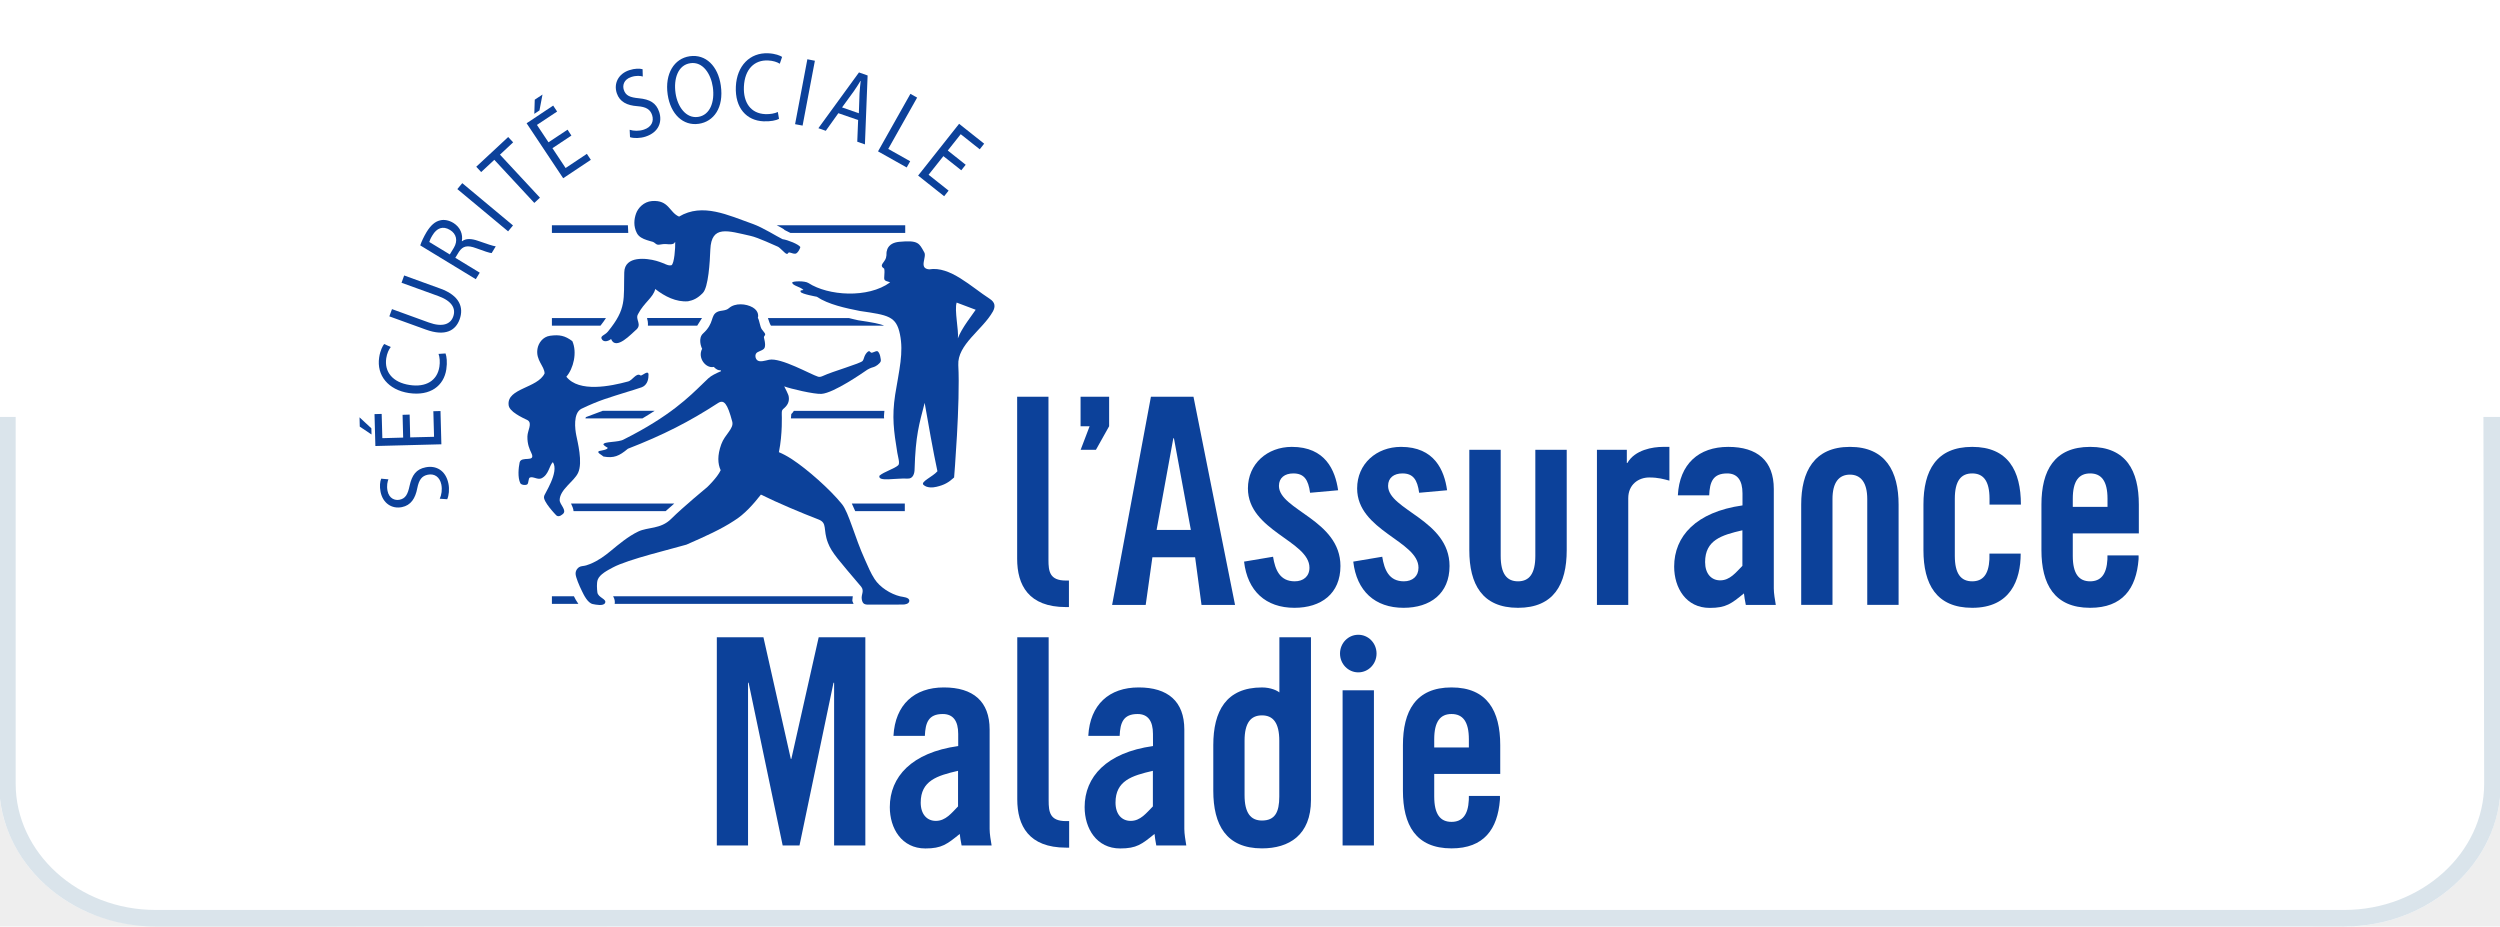 <?xml version="1.0" encoding="UTF-8" standalone="no"?>
<!-- Creator: CorelDRAW X7 -->

<svg
   xmlns:dc="http://purl.org/dc/elements/1.1/"
   xmlns:cc="http://creativecommons.org/ns#"
   xmlns:rdf="http://www.w3.org/1999/02/22-rdf-syntax-ns#"
   xmlns:svg="http://www.w3.org/2000/svg"
   xmlns="http://www.w3.org/2000/svg"
   xmlns:sodipodi="http://sodipodi.sourceforge.net/DTD/sodipodi-0.dtd"
   xmlns:inkscape="http://www.inkscape.org/namespaces/inkscape"
   xml:space="preserve"
   width="134.915"
   height="50"
   version="1.1"
   style="clip-rule:evenodd;fill-rule:evenodd;image-rendering:optimizeQuality;shape-rendering:geometricPrecision;text-rendering:geometricPrecision"
   viewBox="0 0 134423.09 50185.996"
   id="svg2"
   inkscape:version="0.91 r13725"
   sodipodi:docname="logo_AM.svg"><sodipodi:namedview
     pagecolor="#ffffff"
     bordercolor="#666666"
     borderopacity="1"
     objecttolerance="10"
     gridtolerance="10"
     guidetolerance="10"
     inkscape:pageopacity="0"
     inkscape:pageshadow="2"
     inkscape:window-width="1858"
     inkscape:window-height="1058"
     id="namedview103"
     showgrid="false"
     fit-margin-top="0"
     fit-margin-left="0"
     fit-margin-right="0"
     fit-margin-bottom="0"
     inkscape:zoom="8"
     inkscape:cx="74.31488"
     inkscape:cy="39.635385"
     inkscape:window-x="54"
     inkscape:window-y="-8"
     inkscape:window-maximized="1"
     inkscape:current-layer="Plan_x0020_1"
     showguides="false" /><defs
     id="defs4"><style
       type="text/css"
       id="style6"><![CDATA[
    .fil1 {fill:#0C419A}
    .fil0 {fill:white}
    .fil2 {fill:black}
    .fil3 {fill:#DAE4EB;fill-rule:nonzero}
   ]]></style></defs><g
     id="Plan_x0020_1"
     transform="translate(-544.956,0)"><rect
       class="fil0"
       x="44"
       width="135417"
       height="50186"
       id="rect10"
       y="0"
       style="fill:#ffffff" /><g
       id="_514414168"><path
         class="fil1"
         d="m 71059,43331 0,-8812 -1711,0 0,2989 c -103,-92 -455,-271 -943,-271 -1940,0 -2637,1282 -2637,3126 l 0,2468 c 0,1845 697,3123 2637,3123 1460,0 2654,-712 2654,-2623 z m -1716,-181 c 0,844 -235,1295 -938,1295 -609,0 -943,-406 -943,-1376 l 0,-2944 c 0,-969 334,-1376 943,-1376 606,0 938,407 938,1376 l 0,3025 z"
         id="path13"
         inkscape:connector-curvature="0"
         style="fill:#0c419a" /><polygon
         class="fil1"
         points="42443,45796 40598,36983 40567,36983 40567,45796 38876,45796 38876,34519 41401,34519 42883,41105 42913,41105 44394,34519 46921,34519 46921,45796 45229,45796 45229,36983 45196,36983 43354,45796 "
         id="polygon15"
         style="fill:#0c419a" /><polygon
         class="fil1"
         points="74469,37391 74469,45796 72772,45796 72772,37391 "
         id="polygon17"
         style="fill:#0c419a" /><path
         class="fil2"
         d="m 74611,35402 c 0,562 -441,1018 -989,1018 -547,0 -990,-456 -990,-1018 0,-566 443,-1019 990,-1019 548,0 989,453 989,1019 z"
         id="path19"
         inkscape:connector-curvature="0"
         style="fill:#0c419a;fill-opacity:1" /><path
         class="fil1"
         d="m 64199,44906 0,-5389 c 0,-1531 -896,-2281 -2472,-2281 -1594,0 -2639,924 -2730,2625 l 1699,0 c 29,-718 197,-1185 971,-1185 558,0 833,374 833,1076 l 3,659 c -2522,353 -3704,1671 -3704,3308 0,1153 643,2239 1926,2239 894,0 1175,-231 1860,-787 12,163 47,351 95,625 l 1625,0 c -45,-279 -106,-627 -106,-890 z m -1703,-1225 c -357,358 -669,784 -1203,784 -480,0 -821,-357 -821,-990 0,-1187 886,-1460 2024,-1722 l 0,1928 z"
         id="path21"
         inkscape:connector-curvature="0"
         style="fill:#0c419a" /><path
         class="fil1"
         d="m 53653,44906 0,-5389 c 0,-1531 -897,-2281 -2481,-2281 -1591,0 -2636,924 -2728,2625 l 1701,0 c 28,-718 196,-1185 969,-1185 563,0 837,374 837,1076 l 0,659 c -2528,353 -3705,1671 -3705,3308 0,1153 642,2239 1927,2239 889,0 1174,-231 1862,-787 12,162 49,351 100,625 l 1625,0 c -47,-279 -107,-627 -107,-890 z m -1711,-1225 c -353,358 -669,784 -1203,784 -479,0 -819,-357 -819,-990 0,-1187 886,-1460 2022,-1722 l 0,1928 z"
         id="path23"
         inkscape:connector-curvature="0"
         style="fill:#0c419a" /><path
         class="fil1"
         d="m 57780,44476 c -869,-2 -930,-500 -930,-1115 l 0,-8842 -1700,0 0,8779 c 0,1421 615,2616 2643,2616 l 167,0 0,-1438 -180,0 z"
         id="path25"
         inkscape:connector-curvature="0"
         style="fill:#0c419a" /><path
         class="fil1"
         d="m 81311,41923 0,-1560 c 0,-1844 -698,-3127 -2639,-3127 -1940,0 -2632,1283 -2632,3127 l 0,2468 c 0,1845 692,3123 2632,3123 1761,0 2497,-1048 2621,-2623 0,0 11,-149 2,-219 l -1683,0 -3,219 c -40,830 -369,1187 -937,1187 -606,0 -937,-406 -937,-1377 l 0,-1218 3576,0 z m -3576,-1876 c 0,-966 331,-1371 937,-1371 609,0 940,405 940,1371 l 0,440 -1877,0 0,-440 z"
         id="path27"
         inkscape:connector-curvature="0"
         style="fill:#0c419a" /><path
         class="fil1"
         d="m 62107,32766 -1819,0 2102,-11277 2305,0 2251,11277 -1816,0 -346,-2580 -2315,0 -362,2580 z m 590,-4060 1856,0 -917,-4967 -33,0 -906,4967 z"
         id="path29"
         inkscape:connector-curvature="0"
         style="fill:#0c419a" /><path
         class="fil1"
         d="m 86549,32766 0,-8401 1619,0 0,713 29,0 c 409,-714 1377,-872 1927,-872 l 350,0 0,1828 c -306,-79 -592,-171 -1094,-171 -572,0 -1135,375 -1135,1126 l 0,5777 -1696,0 z"
         id="path31"
         inkscape:connector-curvature="0"
         style="fill:#0c419a" /><path
         class="fil1"
         d="m 84912,24365 0,5435 c 0,1844 -698,3123 -2638,3123 -1942,0 -2638,-1279 -2638,-3123 l 0,-5435 1700,0 0,5747 c 0,970 331,1376 938,1376 605,0 938,-406 938,-1376 l 0,-5747 1700,0 z"
         id="path33"
         inkscape:connector-curvature="0"
         style="fill:#0c419a" /><path
         class="fil1"
         d="m 97613,32765 0,-5432 c 0,-1787 698,-3127 2640,-3127 1940,0 2636,1340 2636,3127 l 0,5432 -1698,0 0,-5735 c 0,-901 -356,-1321 -938,-1321 -592,0 -945,420 -945,1321 l 0,5735 -1695,0 z"
         id="path35"
         inkscape:connector-curvature="0"
         style="fill:#0c419a" /><path
         class="fil1"
         d="m 96129,31879 0,-5392 c 0,-1532 -893,-2281 -2469,-2281 -1593,0 -2639,921 -2728,2624 l 1698,0 c 29,-717 196,-1186 974,-1186 555,0 829,377 829,1079 l 0,653 c -2522,357 -3701,1675 -3701,3314 0,1153 643,2238 1927,2238 888,0 1174,-232 1853,-786 13,161 50,351 101,624 l 1624,0 c -46,-279 -108,-624 -108,-887 z m -1701,-1228 c -354,355 -672,785 -1203,785 -479,0 -817,-359 -817,-990 0,-1188 886,-1461 2020,-1722 l 0,1927 z"
         id="path37"
         inkscape:connector-curvature="0"
         style="fill:#0c419a" /><path
         class="fil1"
         d="m 57774,31446 c -870,-3 -934,-500 -934,-1113 l 0,-8844 -1696,0 0,8779 c 0,1421 614,2615 2643,2615 l 162,0 0,-1437 -175,0 z"
         id="path39"
         inkscape:connector-curvature="0"
         style="fill:#0c419a" /><path
         class="fil1"
         d="m 69324,26317 c 0,-437 316,-673 778,-673 576,0 811,324 909,1048 l 1519,-136 c -157,-1082 -687,-2350 -2509,-2350 -1331,0 -2377,921 -2377,2250 0,2295 3333,2844 3333,4295 0,471 -332,737 -797,737 -809,0 -1059,-623 -1175,-1331 l -1570,264 c 185,1594 1176,2502 2730,2502 1445,0 2491,-765 2491,-2264 0,-2501 -3332,-3032 -3332,-4342 z"
         id="path41"
         inkscape:connector-curvature="0"
         style="fill:#0c419a" /><path
         class="fil1"
         d="m 75236,26317 c 0,-437 317,-673 776,-673 571,0 808,324 907,1048 l 1514,-136 c -153,-1082 -681,-2350 -2498,-2350 -1332,0 -2375,921 -2375,2250 0,2295 3323,2844 3323,4295 0,471 -331,737 -791,737 -809,0 -1058,-623 -1173,-1331 l -1569,264 c 183,1594 1175,2502 2725,2502 1441,0 2490,-765 2490,-2264 0,-2501 -3329,-3032 -3329,-4342 z"
         id="path43"
         inkscape:connector-curvature="0"
         style="fill:#0c419a" /><path
         class="fil1"
         d="m 115902,28892 0,-1559 c 0,-1844 -694,-3127 -2638,-3127 -1940,0 -2638,1283 -2638,3127 l 0,2467 c 0,1844 698,3123 2638,3123 1758,0 2498,-1044 2623,-2620 0,0 8,-151 0,-219 l -1685,0 -2,216 c -45,834 -374,1188 -936,1188 -607,0 -940,-406 -940,-1376 l 0,-1220 3578,0 z m -3578,-1874 c 0,-970 333,-1374 940,-1374 607,0 941,404 941,1374 l 0,438 -1881,0 0,-438 z"
         id="path45"
         inkscape:connector-curvature="0"
         style="fill:#0c419a" /><path
         class="fil1"
         d="m 58579,21489 0,1599 490,0 c -157,406 -486,1277 -486,1277 l 828,0 715,-1277 0,-1599 -1547,0 z"
         id="path47"
         inkscape:connector-curvature="0"
         style="fill:#0c419a" /><path
         class="fil1"
         d="m 107810,29986 -2,314 c -43,834 -367,1188 -932,1188 -609,0 -942,-406 -942,-1376 l 0,-3094 c 0,-970 333,-1374 942,-1374 603,0 938,404 938,1374 l 0,315 1700,0 c 0,-1844 -702,-3127 -2638,-3127 -1945,0 -2641,1283 -2641,3127 l 0,2467 c 0,1844 696,3123 2641,3123 2072,0 2626,-1505 2626,-2937 l -1692,0 z"
         id="path49"
         inkscape:connector-curvature="0"
         style="fill:#0c419a" /><path
         class="fil1"
         d="m 23868,27014 c 96,-209 141,-488 86,-768 -86,-413 -373,-605 -730,-533 -325,65 -481,272 -573,730 -105,552 -345,928 -832,1026 -546,111 -1034,-211 -1156,-822 -64,-313 -29,-566 33,-719 l 392,36 c -49,113 -105,340 -49,625 85,425 408,529 647,481 325,-64 449,-287 548,-757 129,-578 356,-899 870,-1000 543,-111 1086,146 1234,884 62,302 23,652 -66,845 l -404,-28 z"
         id="path51"
         inkscape:connector-curvature="0"
         style="fill:#0c419a" /><path
         class="fil1"
         d="m 19523,22606 641,595 8,334 -637,-427 -12,-502 z m 2714,-149 30,1235 1292,-32 -38,-1385 387,-11 48,1802 -3575,93 -47,-1728 388,-11 36,1314 1128,-31 -32,-1234 383,-12 z"
         id="path53"
         inkscape:connector-curvature="0"
         style="fill:#0c419a" /><path
         class="fil1"
         d="m 24181,19145 c 61,158 100,476 43,860 -133,891 -863,1459 -2029,1285 -1112,-169 -1756,-950 -1609,-1929 59,-389 192,-628 270,-727 l 359,162 c -108,136 -204,345 -245,608 -111,741 346,1313 1272,1451 873,133 1491,-230 1607,-993 39,-254 18,-515 -47,-692 l 379,-25 z"
         id="path55"
         inkscape:connector-curvature="0"
         style="fill:#0c419a" /><path
         class="fil1"
         d="m 21137,17136 1981,718 c 1046,379 1605,58 1827,-556 236,-651 -8,-1289 -1039,-1663 l -1966,-714 -142,395 1995,722 c 738,268 964,678 801,1118 -144,400 -572,584 -1320,312 l -1993,-724 -144,392 z"
         id="path57"
         inkscape:connector-curvature="0"
         style="fill:#0c419a" /><path
         class="fil1"
         d="m 22811,13291 c 66,-202 198,-478 341,-718 230,-375 461,-573 737,-637 213,-55 471,-8 713,137 397,244 525,636 463,985 l 11,9 c 207,-157 501,-149 860,-24 482,168 815,284 965,301 l -222,365 c -113,-6 -412,-107 -839,-265 -470,-176 -719,-124 -928,190 l -202,330 1324,806 -214,353 -3009,-1832 z m 1602,491 218,-360 c 227,-376 144,-756 -207,-966 -395,-242 -722,-92 -947,282 -104,168 -156,296 -176,369 l 1112,675 z"
         id="path59"
         inkscape:connector-curvature="0"
         style="fill:#0c419a" /><polygon
         class="fil1"
         points="27570,12532 24820,10242 25088,9921 27835,12211 "
         id="polygon61"
         style="fill:#0c419a" /><polygon
         class="fil1"
         points="26111,9320 26824,8657 28990,10991 29295,10707 27130,8377 27843,7710 27575,7422 25845,9031 "
         id="polygon63"
         style="fill:#0c419a" /><path
         class="fil1"
         d="m 30999,7343 -1027,683 713,1075 1151,-768 216,324 -1499,997 -1981,-2977 1439,-958 214,323 -1093,724 626,942 1031,-684 210,319 z m -1566,-2221 -164,860 -279,185 24,-767 419,-278 z"
         id="path65"
         inkscape:connector-curvature="0"
         style="fill:#0c419a" /><path
         class="fil1"
         d="m 34155,7030 c 218,67 502,80 770,-9 402,-132 559,-439 445,-789 -105,-311 -327,-444 -792,-480 -560,-39 -963,-230 -1121,-703 -175,-530 86,-1053 676,-1247 307,-101 564,-96 722,-53 l 10,396 c -116,-37 -351,-65 -624,26 -415,135 -480,465 -403,697 103,317 340,410 819,455 586,59 933,244 1098,743 173,527 -19,1097 -734,1332 -292,98 -647,101 -847,32 l -19,-400 z"
         id="path67"
         inkscape:connector-curvature="0"
         style="fill:#0c419a" /><path
         class="fil1"
         d="m 37895,6706 c -841,123 -1527,-518 -1682,-1588 -161,-1124 352,-1950 1196,-2072 869,-125 1533,535 1683,1585 175,1215 -393,1959 -1193,2075 l -4,0 z m -37,-373 c 648,-92 918,-813 801,-1617 -101,-704 -535,-1394 -1215,-1293 -679,97 -915,854 -804,1621 106,744 571,1381 1214,1289 l 4,0 z"
         id="path69"
         inkscape:connector-curvature="0"
         style="fill:#0c419a" /><path
         class="fil1"
         d="m 42245,6440 c -150,79 -463,150 -850,131 -899,-42 -1542,-709 -1488,-1885 52,-1123 764,-1846 1754,-1800 391,18 643,126 751,196 l -125,371 c -146,-93 -366,-165 -631,-177 -748,-38 -1269,477 -1313,1415 -40,878 383,1457 1153,1491 257,12 517,-34 685,-116 l 64,374 z"
         id="path71"
         inkscape:connector-curvature="0"
         style="fill:#0c419a" /><polygon
         class="fil1"
         points="43522,6803 44188,3290 43780,3210 43115,6727 "
         id="polygon73"
         style="fill:#0c419a" /><path
         class="fil1"
         d="m 45459,6131 -681,954 -401,-141 2199,-3021 468,165 -146,3733 -415,-145 47,-1175 -1071,-370 z m 1110,4 37,-1078 c 14,-241 39,-459 63,-667 l -14,-6 c -109,183 -229,376 -361,561 l -635,873 910,317 z"
         id="path75"
         inkscape:connector-curvature="0"
         style="fill:#0c419a" /><polygon
         class="fil1"
         points="49362,5083 49726,5287 48161,8066 49350,8735 49160,9071 47608,8199 "
         id="polygon77"
         style="fill:#0c419a" /><polygon
         class="fil1"
         points="52000,6706 53357,7783 53117,8087 52087,7269 51386,8154 52356,8924 52118,9224 51148,8457 50347,9466 51431,10325 51190,10629 49780,9510 "
         id="polygon79"
         style="fill:#0c419a" /><path
         class="fil1"
         d="m 29943,17227 0,414 2628,0 7,-6 c 127,-155 206,-280 294,-408 l -2929,0 z"
         id="path81"
         inkscape:connector-curvature="0"
         style="fill:#0c419a" /><path
         class="fil1"
         d="m 31049,18478 c 274,612 61,1488 -324,1927 688,872 2410,511 3334,261 254,-53 451,-504 688,-329 64,51 478,-386 425,27 0,249 -108,520 -369,615 -192,72 -752,239 -752,239 -990,313 -1524,450 -2514,926 -455,240 -339,1117 -274,1435 60,322 366,1464 97,2035 -217,467 -987,897 -997,1473 0,249 413,550 173,756 -153,132 -271,152 -363,64 0,0 -745,-764 -652,-1025 -7,-102 837,-1308 474,-1852 -200,190 -220,696 -626,882 -194,93 -467,-133 -633,-37 -64,37 -56,295 -120,353 -60,65 -325,58 -386,-58 -152,-316 -92,-849 -37,-1115 85,-391 901,36 636,-519 -96,-202 -222,-470 -213,-897 9,-329 281,-708 13,-877 -303,-149 -1019,-467 -1032,-841 -83,-895 1571,-895 1949,-1693 0,-387 -483,-713 -386,-1324 47,-310 284,-663 683,-717 500,-68 804,-12 1206,291 z"
         id="path83"
         inkscape:connector-curvature="0"
         style="fill:#0c419a" /><path
         class="fil1"
         d="m 48808,32303 c -515,-124 -1100,-490 -1388,-940 -205,-313 -351,-670 -515,-1035 -560,-1225 -881,-2569 -1248,-3018 -641,-796 -1887,-1901 -2732,-2448 -248,-162 -478,-280 -687,-369 205,-993 156,-2046 156,-2046 0,-205 5,-210 77,-294 216,-172 359,-380 294,-706 -5,-47 -186,-436 -238,-519 303,121 1633,436 2020,407 663,-45 2236,-1140 2477,-1306 174,-102 274,-126 364,-153 87,-24 317,-168 368,-309 22,-64 -43,-521 -203,-549 -70,-6 -251,105 -311,86 -40,-12 -80,-81 -112,-81 -88,-2 -178,137 -218,205 -55,88 -76,247 -137,321 -108,138 -1637,572 -2143,811 -89,40 -182,73 -271,45 -402,-124 -2018,-1050 -2658,-917 -201,42 -515,155 -657,8 -72,-82 -111,-209 -51,-334 69,-144 406,-161 469,-326 77,-184 -42,-546 -38,-565 0,-71 80,-106 70,-165 -7,-65 -90,-135 -183,-268 -98,-133 -125,-474 -215,-622 20,-44 82,-353 -276,-563 -363,-209 -955,-256 -1289,38 -188,167 -441,105 -638,207 -382,200 -138,599 -764,1166 -275,248 -113,721 -50,828 -266,498 206,1082 629,983 136,133 228,191 378,184 4,16 7,32 16,47 -98,34 -298,138 -391,184 -241,124 -378,279 -599,493 -712,688 -1766,1760 -4276,3019 -285,174 -1107,99 -1107,278 57,84 234,174 234,174 4,100 -306,144 -471,179 -144,81 137,198 242,296 559,101 848,-24 1323,-422 1906,-740 3327,-1464 4876,-2471 326,-215 514,17 775,999 105,381 -401,692 -594,1231 -218,603 -193,1055 -32,1405 -178,391 -724,910 -724,910 0,0 -1303,1075 -1960,1727 -567,565 -1259,432 -1784,685 -542,261 -1032,673 -1491,1052 -333,274 -667,522 -1113,705 -172,70 -254,93 -439,117 -230,29 -366,243 -346,438 16,179 177,580 350,928 92,189 302,630 576,687 188,39 578,116 666,-54 118,-223 -381,-288 -414,-582 -24,-186 -44,-495 16,-675 109,-310 556,-525 821,-670 824,-445 3258,-1019 3987,-1237 1049,-460 1883,-837 2563,-1284 604,-367 1094,-947 1472,-1427 897,446 2225,1003 3106,1342 519,197 237,531 527,1276 205,533 574,924 1802,2377 177,239 -13,406 27,671 46,290 186,300 450,293 251,-6 501,0 751,0 318,0 716,2 1029,-3 116,0 346,-36 346,-207 0,-188 -338,-201 -494,-237 z"
         id="path85"
         inkscape:connector-curvature="0"
         style="fill:#0c419a" /><path
         class="fil1"
         d="m 53659,16186 c -1002,-645 -2149,-1785 -3279,-1596 -595,-46 -108,-679 -271,-927 -273,-483 -304,-665 -1358,-564 -294,31 -527,137 -637,390 -96,281 -8,214 -76,483 -84,265 -398,386 -96,582 24,89 20,230 0,505 -15,191 220,176 322,236 -1203,880 -3363,725 -4421,38 -197,-135 -878,-106 -882,-30 4,177 443,221 608,406 -76,26 -205,-8 -148,107 55,111 864,257 869,257 620,420 1585,623 2340,772 1530,224 1963,277 2166,1263 203,993 -38,1908 -259,3266 -185,1212 -76,1967 116,3153 37,222 155,584 45,677 -213,191 -771,350 -1013,563 -105,346 868,122 1520,156 310,25 383,-304 383,-501 55,-1860 248,-2439 546,-3601 173,1002 471,2690 692,3705 -254,296 -925,566 -760,732 193,188 536,153 709,110 417,-97 652,-229 954,-505 0,0 337,-4070 227,-6084 -60,-1120 1317,-1910 1876,-2911 136,-256 132,-485 -173,-682 z m -1726,2142 c 56,-417 -198,-1536 -66,-1938 l 1031,389 c -165,258 -760,984 -965,1549 z"
         id="path87"
         inkscape:connector-curvature="0"
         style="fill:#0c419a" /><path
         class="fil1"
         d="m 40690,12773 c 441,97 1354,538 1471,580 120,37 383,354 475,389 51,14 68,23 113,-47 56,-74 212,70 396,44 123,-25 271,-326 251,-364 -101,-147 -671,-379 -962,-420 -317,-153 -1041,-621 -1619,-829 -1322,-466 -2710,-1155 -3984,-394 -532,-224 -543,-912 -1468,-842 -439,34 -757,374 -862,677 -109,305 -150,684 46,1062 108,204 321,304 534,374 103,40 219,62 327,96 147,57 174,178 348,154 130,-17 233,-42 368,-33 123,8 435,57 483,-109 6,0 9,0 15,4 11,302 -49,1171 -203,1251 -217,46 -308,-88 -824,-238 -512,-144 -1713,-295 -1733,625 -40,1479 137,1954 -885,3207 -177,219 -476,227 -302,454 136,142 366,36 474,-49 259,658 1136,-324 1324,-474 398,-310 -47,-583 139,-883 321,-624 818,-884 929,-1354 511,401 1137,718 1776,665 266,-51 506,-146 801,-451 302,-305 382,-1683 406,-2348 56,-1350 950,-1016 2166,-747 z"
         id="path89"
         inkscape:connector-curvature="0"
         style="fill:#0c419a" /><path
         class="fil1"
         d="m 42117,12201 144,74 c 0,0 395,214 250,168 l 351,174 6219,0 0,-416 -6964,0 z m -12174,0 0,416 4136,0 c -6,-117 -14,-263 -20,-416 l -4116,0 z"
         id="path91"
         inkscape:connector-curvature="0"
         style="fill:#0c419a" /><path
         class="fil1"
         d="m 46215,32529 c 0,0 9,-121 26,-232 l -12983,0 c 89,151 108,296 85,414 l 12942,0 c -20,-61 -57,-101 -70,-182 z m -16272,-232 0,414 1434,0 c -106,-149 -187,-298 -242,-414 l -1192,0 z"
         id="path93"
         inkscape:connector-curvature="0"
         style="fill:#0c419a" /><path
         class="fil1"
         d="m 46188,27275 185,413 2686,0 0,-413 -2871,0 z m -15073,413 4987,0 c 82,-73 254,-222 469,-413 l -5593,0 c 68,142 132,288 137,413 z"
         id="path95"
         inkscape:connector-curvature="0"
         style="fill:#0c419a" /><path
         class="fil1"
         d="m 47954,22255 -4904,0 c -44,57 -81,129 -140,169 0,0 -8,96 -20,241 l 5048,0 c -4,-36 -9,-72 -9,-112 0,-93 20,-206 25,-298 z m -16167,338 c -12,13 -21,47 -29,72 l 3087,0 c 240,-141 460,-281 666,-414 l -2812,0 c -464,177 -909,342 -912,342 z"
         id="path97"
         inkscape:connector-curvature="0"
         style="fill:#0c419a" /><path
         class="fil1"
         d="m 46530,17347 c -169,-32 -338,-83 -506,-120 l -4382,0 c 27,84 57,162 57,162 0,0 53,175 108,248 l 3,4 6128,0 c -225,-105 -631,-178 -1408,-294 z m -11433,-113 0,2 c 25,84 60,230 46,405 l 2670,0 260,-414 -2972,0 -4,7 z"
         id="path99"
         inkscape:connector-curvature="0"
         style="fill:#0c419a" /></g><path
       style="fill:#eeeeee;fill-opacity:1"
       d="m -0.063,36.552 7.8553e-4,2.8 c 9.5028e-4,3.387 0.011,3.655 0.17,4.423 0.214,1.039 0.763,2.171 1.492,3.081 0.429,0.535 1.074,1.133 1.681,1.557 1.164,0.813 2.411,1.263 3.991,1.501 0.257,0.039 8.899,0.062 13.349,0.076 4.359,0.013 13.078,0.007 13.078,0.007 C 15.149,50.062 0,50 0,50"
       id="path4912"
       inkscape:connector-curvature="0"
       transform="matrix(1003.72,0,0,1003.72,47.997,0)"
       sodipodi:nodetypes="csssssacc" /><path
       style="fill:#eeeeee;fill-opacity:1"
       d="m 122.012,50.006 2.486,-0.005 c 2.599,-0.005 2.577,-0.004 3.029,-0.056 1.467,-0.167 2.845,-0.676 4.035,-1.49 1.078,-0.738 1.947,-1.698 2.548,-2.817 0.38,-0.707 0.654,-1.535 0.77,-2.325 0.067,-0.459 0.065,-0.378 0.07,-2.528 l -0.035,-1.991 -1e-5,11.206 c 0,0 -22.979,0.025 -12.903,0.006 z"
       id="path4914"
       inkscape:connector-curvature="0"
       transform="matrix(1003.72,0,0,1003.72,47.997,0)"
       sodipodi:nodetypes="cscssccccsc" /><path
       class="fil3"
       d="M 897,22583.697 897,42450 c 0,1873 848,3578 2211,4815 1375,1248 3277,2024 5369,2024 l 118549,0 c 2093,0 3996,-777 5370,-2024 1365,-1236 2211,-2942 2211,-4815 l -40.1,-19866.303 897.97,0 L 135504,42450 c 4.2,2131.995 -961,4073 -2507,5476 -1533,1392 -3648,2260 -5971,2260 l -118549,0 C 6155,50186 4040,49321 2505,47927 961,46525 0,44586 0,42450 L 0,22583.697 Z"
       id="path101"
       inkscape:connector-curvature="0"
       style="fill:#dae4eb;fill-rule:nonzero"
       sodipodi:nodetypes="cscsscsccscsscscc" /></g></svg>